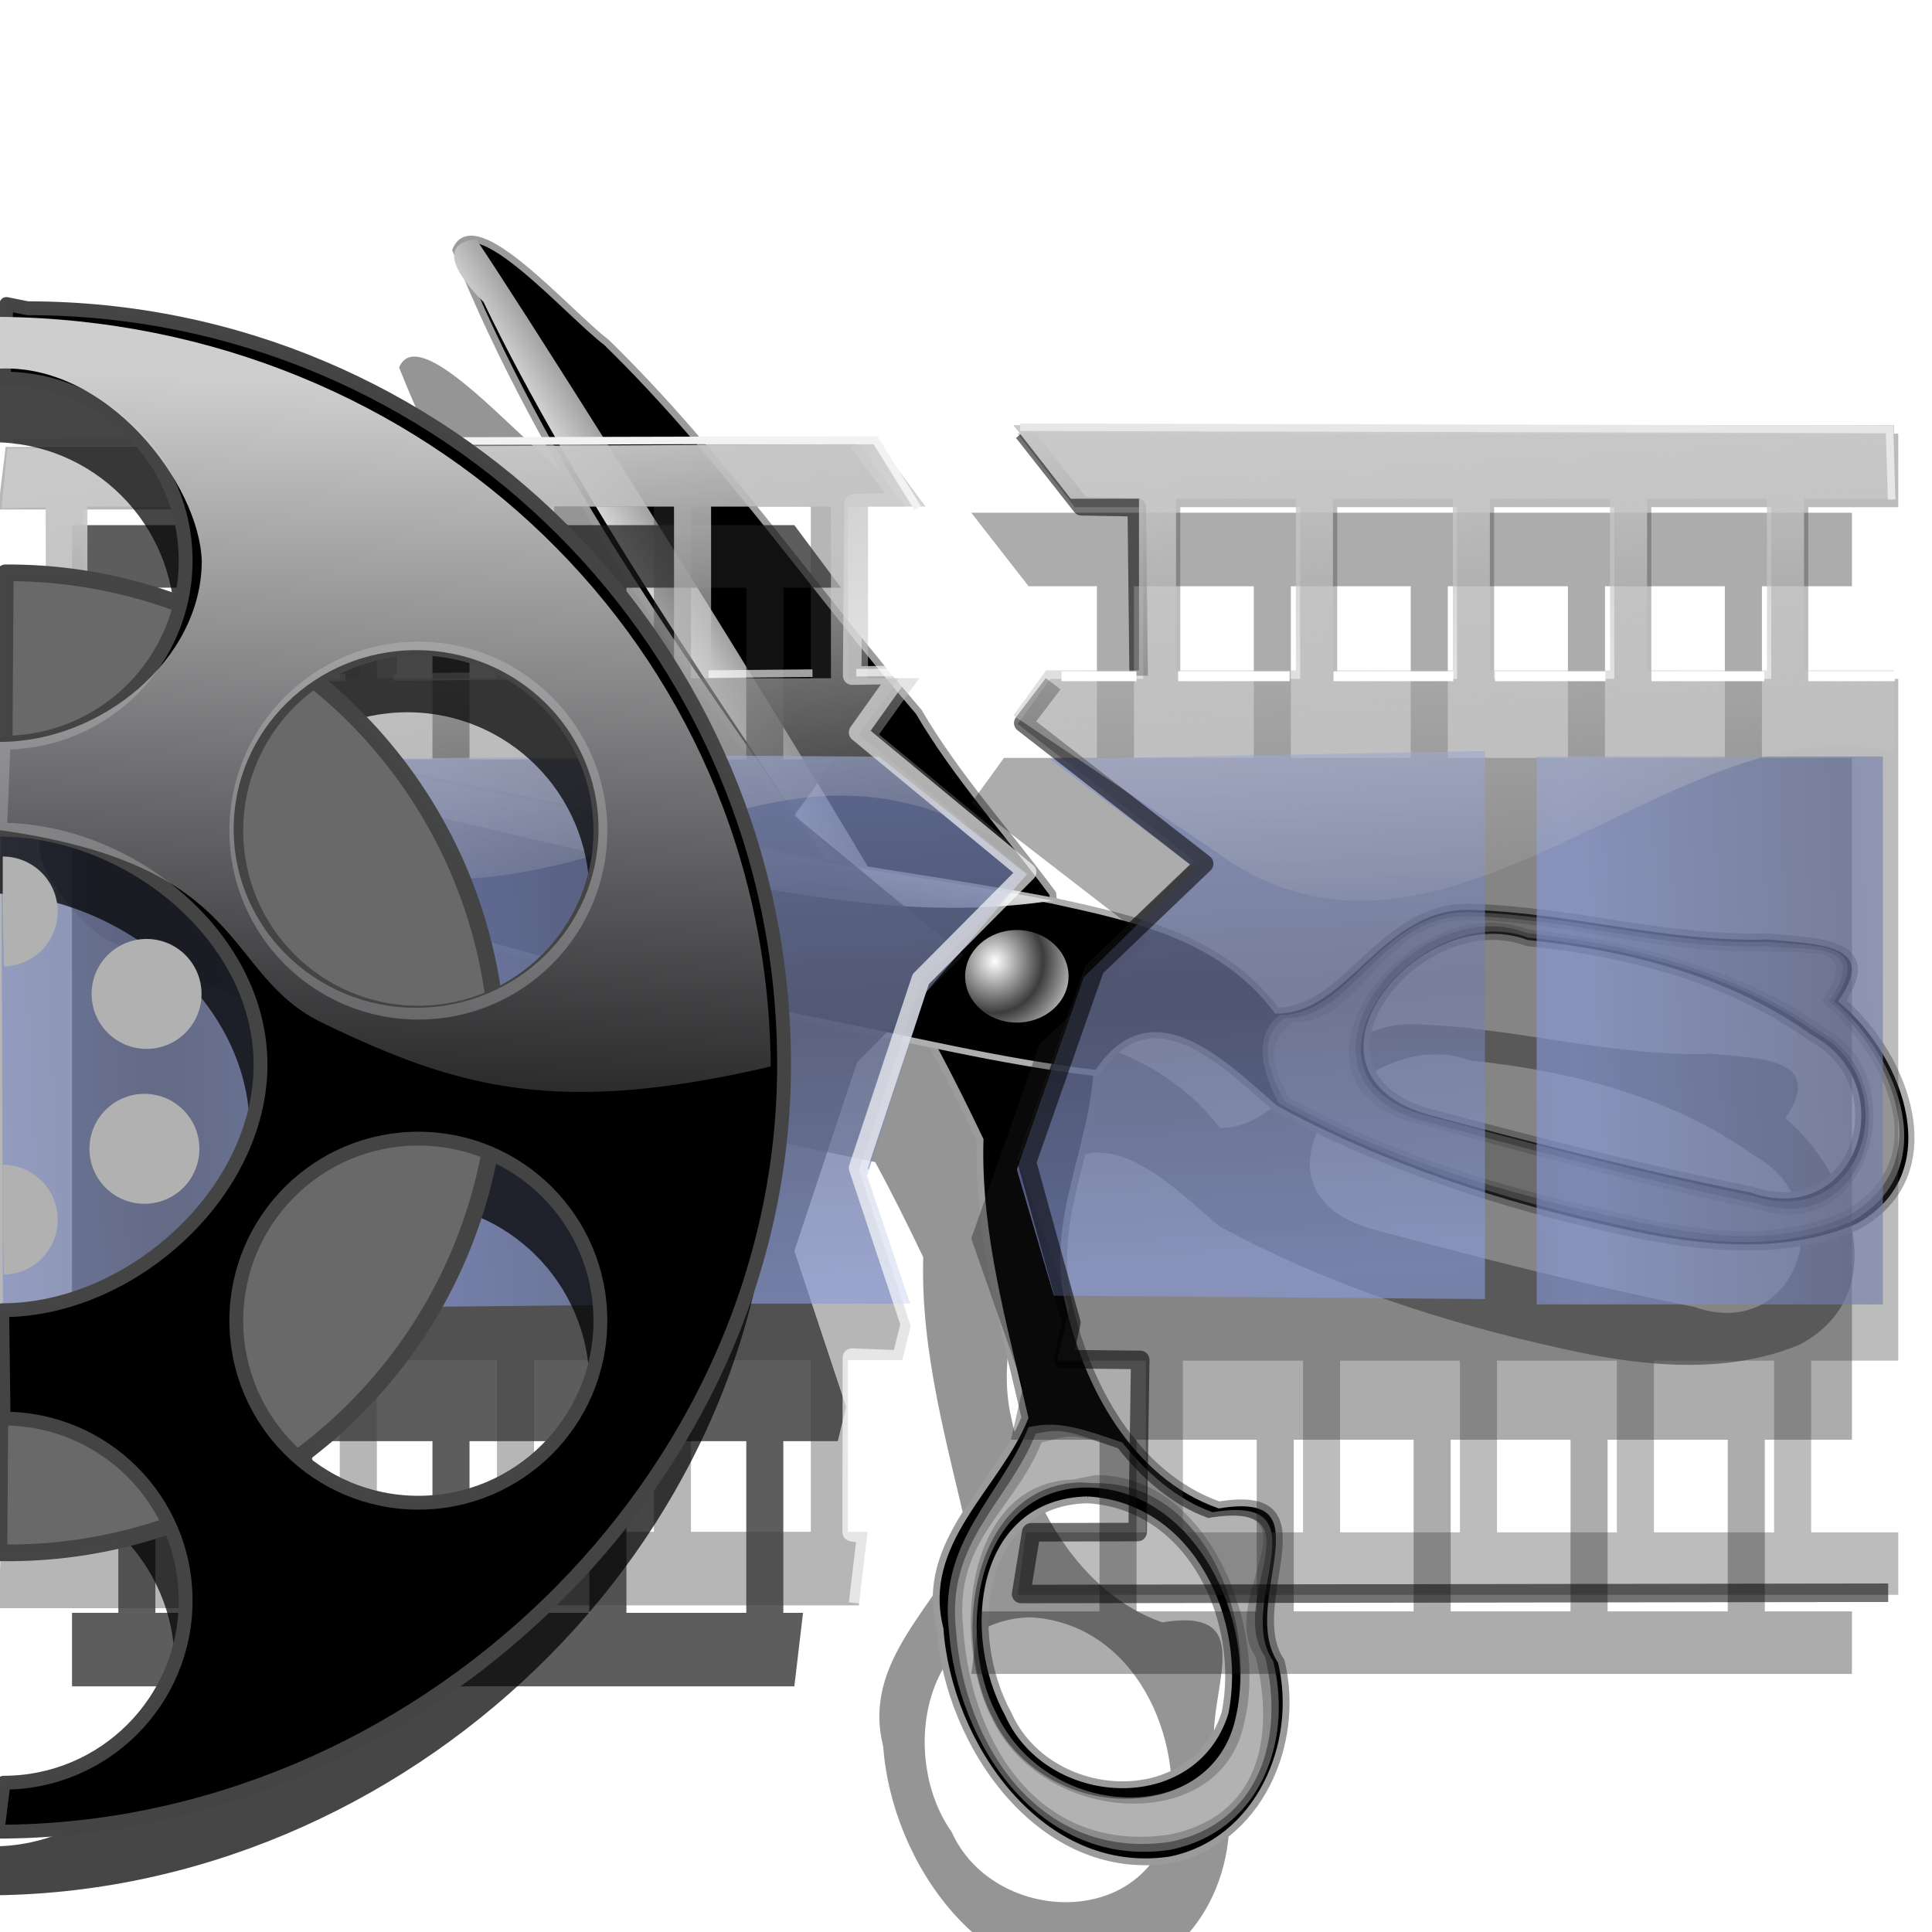 <?xml version="1.0" encoding="UTF-8" standalone="no"?>
<svg
   xmlns:dc="http://purl.org/dc/elements/1.1/"
   xmlns:cc="http://creativecommons.org/ns#"
   xmlns:rdf="http://www.w3.org/1999/02/22-rdf-syntax-ns#"
   xmlns:svg="http://www.w3.org/2000/svg"
   xmlns="http://www.w3.org/2000/svg"
   xmlns:xlink="http://www.w3.org/1999/xlink"
   xmlns:sodipodi="http://sodipodi.sourceforge.net/DTD/sodipodi-0.dtd"
   xmlns:inkscape="http://www.inkscape.org/namespaces/inkscape"
   sodipodi:docname="flowblade.svg"
   version="1.0"
   height="256"
   width="256"
   inkscape:version="1.0 (4035a4f, 2020-05-01)"
   sodipodi:version="0.32"
   id="svg2">
  <defs
     id="defs5">
    <linearGradient
       id="linearGradient1035"
       inkscape:collect="always">
      <stop
         id="stop1031"
         offset="0"
         style="stop-color:#ffffff;stop-opacity:1" />
      <stop
         id="stop1033"
         offset="1"
         style="stop-color:#3c3c3c;stop-opacity:1" />
    </linearGradient>
    <linearGradient
       id="linearGradient4310"
       inkscape:collect="always">
      <stop
         id="stop4312"
         offset="0"
         style="stop-color:#c9c9c9;stop-opacity:1" />
      <stop
         id="stop4314"
         offset="1"
         style="stop-color:#c1c1c1;stop-opacity:0" />
    </linearGradient>
    <linearGradient
       id="linearGradient4273"
       inkscape:collect="always">
      <stop
         id="stop4275"
         offset="0"
         style="stop-color:#cecece;stop-opacity:1" />
      <stop
         id="stop4277"
         offset="1"
         style="stop-color:#bbbcc2;stop-opacity:0.151" />
    </linearGradient>
    <linearGradient
       id="linearGradient2883"
       inkscape:collect="always">
      <stop
         id="stop2885"
         offset="0"
         style="stop-color:#eee51b;stop-opacity:1" />
      <stop
         id="stop2887"
         offset="1"
         style="stop-color:#8b7525;stop-opacity:1" />
    </linearGradient>
    <linearGradient
       gradientTransform="matrix(1.933,0,0,1.952,155.767,0.134)"
       gradientUnits="userSpaceOnUse"
       y2="63.843"
       x2="122.425"
       y1="63.843"
       x1="2.745"
       id="linearGradient2889"
       xlink:href="#linearGradient2883"
       inkscape:collect="always" />
    <linearGradient
       inkscape:collect="always"
       id="linearGradient3175">
      <stop
         style="stop-color:#899add;stop-opacity:1;"
         offset="0"
         id="stop3177" />
      <stop
         style="stop-color:#6f7aa6;stop-opacity:1"
         offset="1"
         id="stop3179" />
    </linearGradient>
    <inkscape:perspective
       sodipodi:type="inkscape:persp3d"
       inkscape:vp_x="0 : 526.18109 : 1"
       inkscape:vp_y="0 : 1000 : 0"
       inkscape:vp_z="744.09448 : 526.18109 : 1"
       inkscape:persp3d-origin="372.04724 : 350.78739 : 1"
       id="perspective10" />
    <inkscape:perspective
       id="perspective2390"
       inkscape:persp3d-origin="372.04724 : 350.78739 : 1"
       inkscape:vp_z="744.09448 : 526.18109 : 1"
       inkscape:vp_y="0 : 1000 : 0"
       inkscape:vp_x="0 : 526.18109 : 1"
       sodipodi:type="inkscape:persp3d" />
    <linearGradient
       gradientTransform="matrix(0.458,0,0,0.458,12.358,81.059)"
       y2="50.574"
       x2="215.891"
       y1="113.364"
       x1="155.814"
       spreadMethod="reflect"
       gradientUnits="userSpaceOnUse"
       id="linearGradient3403"
       xlink:href="#linearGradient3369"
       inkscape:collect="always" />
    <linearGradient
       y2="78.618"
       x2="-79.283"
       y1="145.672"
       x1="-81.182"
       gradientUnits="userSpaceOnUse"
       id="linearGradient3397"
       xlink:href="#linearGradient3387"
       inkscape:collect="always" />
    <linearGradient
       spreadMethod="reflect"
       gradientUnits="userSpaceOnUse"
       y2="50.574"
       x2="215.891"
       y1="113.364"
       x1="155.814"
       id="linearGradient3375"
       xlink:href="#linearGradient3369"
       inkscape:collect="always" />
    <linearGradient
       y2="-7.475"
       x2="16.093"
       y1="-7.475"
       x1="13.515"
       spreadMethod="reflect"
       gradientUnits="userSpaceOnUse"
       id="linearGradient2595"
       xlink:href="#linearGradient3578"
       inkscape:collect="always" />
    <linearGradient
       y2="-7.475"
       x2="16.093"
       y1="-2.21"
       x1="15.65"
       spreadMethod="reflect"
       gradientUnits="userSpaceOnUse"
       id="linearGradient3610"
       xlink:href="#linearGradient3578"
       inkscape:collect="always" />
    <linearGradient
       y2="-7.475"
       x2="16.093"
       y1="-6.409"
       x1="10.621"
       spreadMethod="reflect"
       gradientUnits="userSpaceOnUse"
       id="linearGradient3608"
       xlink:href="#linearGradient3578"
       inkscape:collect="always" />
    <linearGradient
       y2="-1.513"
       x2="9.718"
       y1="-5.887"
       x1="11.187"
       spreadMethod="reflect"
       gradientUnits="userSpaceOnUse"
       id="linearGradient3606"
       xlink:href="#linearGradient3578"
       inkscape:collect="always" />
    <linearGradient
       y2="-4.516"
       x2="12.916"
       y1="-3.754"
       x1="7.771"
       spreadMethod="reflect"
       gradientUnits="userSpaceOnUse"
       id="linearGradient3604"
       xlink:href="#linearGradient3578"
       inkscape:collect="always" />
    <linearGradient
       y2="-3.733"
       x2="14.94"
       y1="-2.275"
       x1="17.083"
       spreadMethod="reflect"
       gradientUnits="userSpaceOnUse"
       id="linearGradient3602"
       xlink:href="#linearGradient3578"
       inkscape:collect="always" />
    <linearGradient
       y2="-1.992"
       x2="17.377"
       y1="-6.256"
       x1="15.582"
       spreadMethod="reflect"
       gradientUnits="userSpaceOnUse"
       id="linearGradient3600"
       xlink:href="#linearGradient3578"
       inkscape:collect="always" />
    <linearGradient
       y2="-7.475"
       x2="16.093"
       y1="-10.978"
       x1="16.691"
       spreadMethod="reflect"
       gradientUnits="userSpaceOnUse"
       id="linearGradient3598"
       xlink:href="#linearGradient3578"
       inkscape:collect="always" />
    <linearGradient
       y2="-11.199"
       x2="11.132"
       y1="-11.391"
       x1="16.387"
       spreadMethod="reflect"
       gradientUnits="userSpaceOnUse"
       id="linearGradient3596"
       xlink:href="#linearGradient3578"
       inkscape:collect="always" />
    <linearGradient
       y2="-2.688"
       x2="8.696"
       y1="-11.587"
       x1="12.035"
       spreadMethod="reflect"
       gradientUnits="userSpaceOnUse"
       id="linearGradient3594"
       xlink:href="#linearGradient3578"
       inkscape:collect="always" />
    <linearGradient
       y2="-5.778"
       x2="11.372"
       y1="-10.151"
       x1="12.906"
       spreadMethod="reflect"
       gradientUnits="userSpaceOnUse"
       id="linearGradient3592"
       xlink:href="#linearGradient3578"
       inkscape:collect="always" />
    <linearGradient
       y2="-6.953"
       x2="17.747"
       y1="-5.908"
       x1="16.387"
       spreadMethod="reflect"
       gradientUnits="userSpaceOnUse"
       id="linearGradient3590"
       xlink:href="#linearGradient3578"
       inkscape:collect="always" />
    <linearGradient
       y2="-8.019"
       x2="17.075"
       y1="-7.475"
       x1="13.515"
       spreadMethod="reflect"
       gradientUnits="userSpaceOnUse"
       id="linearGradient3588"
       xlink:href="#linearGradient3578"
       inkscape:collect="always" />
    <linearGradient
       y2="-6.583"
       x2="18.617"
       y1="-5.212"
       x1="16.909"
       spreadMethod="reflect"
       gradientUnits="userSpaceOnUse"
       id="linearGradient3586"
       xlink:href="#linearGradient3578"
       inkscape:collect="always" />
    <inkscape:perspective
       sodipodi:type="inkscape:persp3d"
       inkscape:vp_x="0 : 128 : 1"
       inkscape:vp_y="0 : 1000 : 0"
       inkscape:vp_z="256 : 128 : 1"
       inkscape:persp3d-origin="128 : 85.333333 : 1"
       id="perspective2503" />
    <linearGradient
       id="linearGradient3578">
      <stop
         id="stop3580"
         offset="0"
         style="stop-color:#000000;stop-opacity:1;" />
      <stop
         id="stop3582"
         offset="1"
         style="stop-color:#fffcfc;stop-opacity:1;" />
    </linearGradient>
    <linearGradient
       id="linearGradient3369"
       inkscape:collect="always">
      <stop
         id="stop3371"
         offset="0"
         style="stop-color:#6465df;stop-opacity:1" />
      <stop
         id="stop3373"
         offset="1"
         style="stop-color:#ffffff;stop-opacity:1" />
    </linearGradient>
    <linearGradient
       id="linearGradient3387"
       inkscape:collect="always">
      <stop
         id="stop3389"
         offset="0"
         style="stop-color:#000000;stop-opacity:1;" />
      <stop
         id="stop3391"
         offset="1"
         style="stop-color:#ffffff;stop-opacity:1" />
    </linearGradient>
    <linearGradient
       y2="-7.475"
       x2="16.093"
       y1="-7.475"
       x1="13.515"
       spreadMethod="reflect"
       gradientUnits="userSpaceOnUse"
       id="linearGradient4370"
       xlink:href="#linearGradient3578"
       inkscape:collect="always" />
    <linearGradient
       y2="-7.475"
       x2="16.093"
       y1="-7.475"
       x1="13.515"
       spreadMethod="reflect"
       gradientUnits="userSpaceOnUse"
       id="linearGradient4372"
       xlink:href="#linearGradient3578"
       inkscape:collect="always" />
    <linearGradient
       y2="-7.475"
       x2="16.093"
       y1="-7.475"
       x1="13.515"
       spreadMethod="reflect"
       gradientUnits="userSpaceOnUse"
       id="linearGradient4374"
       xlink:href="#linearGradient3578"
       inkscape:collect="always" />
    <linearGradient
       y2="-7.475"
       x2="16.093"
       y1="-7.475"
       x1="13.515"
       spreadMethod="reflect"
       gradientUnits="userSpaceOnUse"
       id="linearGradient4376"
       xlink:href="#linearGradient3578"
       inkscape:collect="always" />
    <linearGradient
       y2="-7.475"
       x2="16.093"
       y1="-7.475"
       x1="13.515"
       spreadMethod="reflect"
       gradientUnits="userSpaceOnUse"
       id="linearGradient4378"
       xlink:href="#linearGradient3578"
       inkscape:collect="always" />
    <linearGradient
       y2="-7.475"
       x2="16.093"
       y1="-7.475"
       x1="13.515"
       spreadMethod="reflect"
       gradientUnits="userSpaceOnUse"
       id="linearGradient4380"
       xlink:href="#linearGradient3578"
       inkscape:collect="always" />
    <linearGradient
       y2="-7.475"
       x2="16.093"
       y1="-7.475"
       x1="13.515"
       spreadMethod="reflect"
       gradientUnits="userSpaceOnUse"
       id="linearGradient4382"
       xlink:href="#linearGradient3578"
       inkscape:collect="always" />
    <linearGradient
       y2="-7.475"
       x2="16.093"
       y1="-7.475"
       x1="13.515"
       spreadMethod="reflect"
       gradientUnits="userSpaceOnUse"
       id="linearGradient4384"
       xlink:href="#linearGradient3578"
       inkscape:collect="always" />
    <linearGradient
       y2="-7.475"
       x2="16.093"
       y1="-7.475"
       x1="13.515"
       spreadMethod="reflect"
       gradientUnits="userSpaceOnUse"
       id="linearGradient4386"
       xlink:href="#linearGradient3578"
       inkscape:collect="always" />
    <linearGradient
       y2="-7.475"
       x2="16.093"
       y1="-7.475"
       x1="13.515"
       spreadMethod="reflect"
       gradientUnits="userSpaceOnUse"
       id="linearGradient4388"
       xlink:href="#linearGradient3578"
       inkscape:collect="always" />
    <linearGradient
       y2="-7.475"
       x2="16.093"
       y1="-7.475"
       x1="13.515"
       spreadMethod="reflect"
       gradientUnits="userSpaceOnUse"
       id="linearGradient4390"
       xlink:href="#linearGradient3578"
       inkscape:collect="always" />
    <linearGradient
       y2="-7.475"
       x2="16.093"
       y1="-7.475"
       x1="13.515"
       spreadMethod="reflect"
       gradientUnits="userSpaceOnUse"
       id="linearGradient4392"
       xlink:href="#linearGradient3578"
       inkscape:collect="always" />
    <linearGradient
       y2="-7.475"
       x2="16.093"
       y1="-7.475"
       x1="13.515"
       spreadMethod="reflect"
       gradientUnits="userSpaceOnUse"
       id="linearGradient4394"
       xlink:href="#linearGradient3578"
       inkscape:collect="always" />
    <linearGradient
       y2="-7.475"
       x2="16.093"
       y1="-7.475"
       x1="13.515"
       spreadMethod="reflect"
       gradientUnits="userSpaceOnUse"
       id="linearGradient4396"
       xlink:href="#linearGradient3578"
       inkscape:collect="always" />
    <linearGradient
       y2="-7.475"
       x2="16.093"
       y1="-7.475"
       x1="13.515"
       spreadMethod="reflect"
       gradientUnits="userSpaceOnUse"
       id="linearGradient4398"
       xlink:href="#linearGradient3578"
       inkscape:collect="always" />
    <linearGradient
       y2="-7.475"
       x2="16.093"
       y1="-7.475"
       x1="13.515"
       spreadMethod="reflect"
       gradientUnits="userSpaceOnUse"
       id="linearGradient4400"
       xlink:href="#linearGradient3578"
       inkscape:collect="always" />
    <linearGradient
       y2="-7.475"
       x2="16.093"
       y1="-7.475"
       x1="13.515"
       spreadMethod="reflect"
       gradientUnits="userSpaceOnUse"
       id="linearGradient4402"
       xlink:href="#linearGradient3578"
       inkscape:collect="always" />
    <linearGradient
       y2="-7.475"
       x2="16.093"
       y1="-7.475"
       x1="13.515"
       spreadMethod="reflect"
       gradientUnits="userSpaceOnUse"
       id="linearGradient4404"
       xlink:href="#linearGradient3578"
       inkscape:collect="always" />
    <linearGradient
       y2="-7.475"
       x2="16.093"
       y1="-7.475"
       x1="13.515"
       spreadMethod="reflect"
       gradientUnits="userSpaceOnUse"
       id="linearGradient4406"
       xlink:href="#linearGradient3578"
       inkscape:collect="always" />
    <linearGradient
       y2="-7.475"
       x2="16.093"
       y1="-7.475"
       x1="13.515"
       spreadMethod="reflect"
       gradientUnits="userSpaceOnUse"
       id="linearGradient4408"
       xlink:href="#linearGradient3578"
       inkscape:collect="always" />
    <linearGradient
       y2="-7.475"
       x2="16.093"
       y1="-7.475"
       x1="13.515"
       spreadMethod="reflect"
       gradientUnits="userSpaceOnUse"
       id="linearGradient4410"
       xlink:href="#linearGradient3578"
       inkscape:collect="always" />
    <linearGradient
       y2="-7.475"
       x2="16.093"
       y1="-7.475"
       x1="13.515"
       spreadMethod="reflect"
       gradientUnits="userSpaceOnUse"
       id="linearGradient4412"
       xlink:href="#linearGradient3578"
       inkscape:collect="always" />
    <linearGradient
       y2="-7.475"
       x2="16.093"
       y1="-7.475"
       x1="13.515"
       spreadMethod="reflect"
       gradientUnits="userSpaceOnUse"
       id="linearGradient4414"
       xlink:href="#linearGradient3578"
       inkscape:collect="always" />
    <linearGradient
       spreadMethod="reflect"
       gradientUnits="userSpaceOnUse"
       y2="123.772"
       x2="313.638"
       y1="86.397"
       x1="311.681"
       id="linearGradient4503"
       xlink:href="#linearGradient3175"
       inkscape:collect="always" />
    <filter
       height="1.042"
       y="-0.021"
       width="1.055"
       x="-0.028"
       id="filter4547"
       style="color-interpolation-filters:sRGB"
       inkscape:collect="always">
      <feGaussianBlur
         id="feGaussianBlur4549"
         stdDeviation="1.36"
         inkscape:collect="always" />
    </filter>
    <filter
       height="1.042"
       y="-0.021"
       width="1.056"
       x="-0.028"
       id="filter4555"
       style="color-interpolation-filters:sRGB"
       inkscape:collect="always">
      <feGaussianBlur
         id="feGaussianBlur4557"
         stdDeviation="1.353"
         inkscape:collect="always" />
    </filter>
    <linearGradient
       y2="123.772"
       x2="313.638"
       y1="86.397"
       x1="311.681"
       spreadMethod="reflect"
       gradientUnits="userSpaceOnUse"
       id="linearGradient4578"
       xlink:href="#linearGradient3175"
       inkscape:collect="always" />
    <linearGradient
       y2="123.772"
       x2="313.638"
       y1="86.397"
       x1="311.681"
       spreadMethod="reflect"
       gradientUnits="userSpaceOnUse"
       id="linearGradient4580"
       xlink:href="#linearGradient3175"
       inkscape:collect="always" />
    <linearGradient
       y2="123.772"
       x2="313.638"
       y1="86.397"
       x1="311.681"
       spreadMethod="reflect"
       gradientUnits="userSpaceOnUse"
       id="linearGradient4582"
       xlink:href="#linearGradient3175"
       inkscape:collect="always" />
    <linearGradient
       y2="123.772"
       x2="313.638"
       y1="86.397"
       x1="311.681"
       spreadMethod="reflect"
       gradientUnits="userSpaceOnUse"
       id="linearGradient4584"
       xlink:href="#linearGradient3175"
       inkscape:collect="always" />
    <linearGradient
       gradientUnits="userSpaceOnUse"
       y2="147.338"
       x2="56.3"
       y1="45.332"
       x1="60.511"
       id="linearGradient4279"
       xlink:href="#linearGradient4273"
       inkscape:collect="always"
       gradientTransform="translate(0.02,6.136)" />
    <linearGradient
       gradientUnits="userSpaceOnUse"
       y2="128.765"
       x2="200.277"
       y1="52.444"
       x1="195.669"
       id="linearGradient4316"
       xlink:href="#linearGradient4310"
       inkscape:collect="always" />
    <linearGradient
       gradientUnits="userSpaceOnUse"
       y2="127.968"
       x2="87.056"
       y1="55.308"
       x1="78.494"
       id="linearGradient4324"
       xlink:href="#linearGradient4310"
       inkscape:collect="always" />
    <filter
       inkscape:collect="always"
       style="color-interpolation-filters:sRGB"
       id="filter983"
       x="-0.023"
       width="1.046"
       y="-0.012"
       height="1.023">
      <feGaussianBlur
         inkscape:collect="always"
         stdDeviation="0.99"
         id="feGaussianBlur985" />
    </filter>
    <linearGradient
       inkscape:collect="always"
       id="linearGradient894">
      <stop
         style="stop-color:#808080;stop-opacity:1"
         offset="0"
         id="stop890" />
      <stop
         style="stop-color:white;stop-opacity:1"
         offset="1"
         id="stop892" />
    </linearGradient>
    <inkscape:perspective
       sodipodi:type="inkscape:persp3d"
       inkscape:vp_x="0 : -170 : 1"
       inkscape:vp_y="0 : 1000 : 0"
       inkscape:vp_z="850 : -170 : 1"
       inkscape:persp3d-origin="425 : -311.66667 : 1"
       id="perspective38" />
    <linearGradient
       inkscape:collect="always"
       id="linearGradient2865">
      <stop
         style="stop-color:white;stop-opacity:0"
         offset="0"
         id="stop2867" />
      <stop
         style="stop-color:white;stop-opacity:0.804"
         offset="1"
         id="stop2869" />
    </linearGradient>
    <linearGradient
       inkscape:collect="always"
       id="linearGradient2852">
      <stop
         style="stop-color:#5f5f6f;stop-opacity:1;"
         offset="0"
         id="stop2854" />
      <stop
         style="stop-color:white;stop-opacity:1"
         offset="1"
         id="stop2856" />
    </linearGradient>
    <linearGradient
       id="linearGradient2840"
       inkscape:collect="always">
      <stop
         id="stop2842"
         offset="0"
         style="stop-color:#564d4a;stop-opacity:1;" />
      <stop
         id="stop2844"
         offset="1"
         style="stop-color:white;stop-opacity:1" />
    </linearGradient>
    <linearGradient
       inkscape:collect="always"
       id="linearGradient2820">
      <stop
         style="stop-color:#564d4a;stop-opacity:1;"
         offset="0"
         id="stop2822" />
      <stop
         style="stop-color:#9a9baf;stop-opacity:1"
         offset="1"
         id="stop2824" />
    </linearGradient>
    <linearGradient
       inkscape:collect="always"
       xlink:href="#linearGradient2820"
       id="linearGradient2826"
       x1="391.563"
       y1="322.588"
       x2="605.895"
       y2="394.894"
       gradientUnits="userSpaceOnUse" />
    <linearGradient
       inkscape:collect="always"
       xlink:href="#linearGradient2820"
       id="linearGradient2834"
       x1="497.13"
       y1="461.32"
       x2="438.483"
       y2="246.009"
       gradientUnits="userSpaceOnUse" />
    <linearGradient
       inkscape:collect="always"
       xlink:href="#linearGradient2840"
       id="linearGradient2838"
       gradientUnits="userSpaceOnUse"
       x1="481.062"
       y1="374.553"
       x2="469.013"
       y2="319.922" />
    <linearGradient
       inkscape:collect="always"
       xlink:href="#linearGradient2840"
       id="linearGradient2848"
       gradientUnits="userSpaceOnUse"
       x1="481.062"
       y1="374.553"
       x2="473.126"
       y2="326.823"
       gradientTransform="matrix(0.38,-0.925,-0.925,-0.38,614.917,957.848)" />
    <linearGradient
       inkscape:collect="always"
       xlink:href="#linearGradient2852"
       id="linearGradient2858"
       x1="162.287"
       y1="226.56"
       x2="223.346"
       y2="181.569"
       gradientUnits="userSpaceOnUse" />
    <radialGradient
       inkscape:collect="always"
       xlink:href="#linearGradient2865"
       id="radialGradient2871"
       cx="376.796"
       cy="701.37"
       fx="376.796"
       fy="701.37"
       r="63.512"
       gradientTransform="matrix(1,0,0,1.253,0,-177.441)"
       gradientUnits="userSpaceOnUse" />
    <radialGradient
       inkscape:collect="always"
       xlink:href="#linearGradient2865"
       id="radialGradient2412"
       gradientUnits="userSpaceOnUse"
       gradientTransform="matrix(0.941,0,0,1.179,34.442,-139.203)"
       cx="376.796"
       cy="701.37"
       fx="376.796"
       fy="701.37"
       r="63.512" />
    <linearGradient
       inkscape:collect="always"
       xlink:href="#linearGradient2840"
       id="linearGradient2417"
       gradientUnits="userSpaceOnUse"
       x1="481.062"
       y1="374.553"
       x2="469.013"
       y2="319.922"
       gradientTransform="matrix(0.941,0,0,0.941,34.442,27.79)" />
    <linearGradient
       inkscape:collect="always"
       xlink:href="#linearGradient2820"
       id="linearGradient2420"
       gradientUnits="userSpaceOnUse"
       x1="497.13"
       y1="461.32"
       x2="438.483"
       y2="246.009"
       gradientTransform="matrix(0.941,0,0,0.941,34.442,27.79)" />
    <linearGradient
       inkscape:collect="always"
       xlink:href="#linearGradient2840"
       id="linearGradient2423"
       gradientUnits="userSpaceOnUse"
       gradientTransform="matrix(0.358,-0.871,-0.871,-0.358,613.152,929.239)"
       x1="481.062"
       y1="374.553"
       x2="473.126"
       y2="326.823" />
    <linearGradient
       inkscape:collect="always"
       xlink:href="#linearGradient2820"
       id="linearGradient2426"
       gradientUnits="userSpaceOnUse"
       x1="391.563"
       y1="322.588"
       x2="605.895"
       y2="394.894"
       gradientTransform="matrix(0.941,0,0,0.941,34.442,27.79)" />
    <linearGradient
       inkscape:collect="always"
       xlink:href="#linearGradient2820"
       id="linearGradient3232"
       gradientUnits="userSpaceOnUse"
       gradientTransform="matrix(0.941,0,0,0.941,-526.333,-211.624)"
       x1="497.13"
       y1="461.32"
       x2="438.483"
       y2="246.009" />
    <linearGradient
       inkscape:collect="always"
       xlink:href="#linearGradient2820"
       id="linearGradient3248"
       gradientUnits="userSpaceOnUse"
       gradientTransform="matrix(0.941,0,0,0.941,-876.616,35.824)"
       x1="391.563"
       y1="322.588"
       x2="605.895"
       y2="394.894" />
    <linearGradient
       inkscape:collect="always"
       xlink:href="#linearGradient2840"
       id="linearGradient3250"
       gradientUnits="userSpaceOnUse"
       gradientTransform="matrix(0.358,-0.871,-0.871,-0.358,-297.907,937.273)"
       x1="481.062"
       y1="374.553"
       x2="473.126"
       y2="326.823" />
    <linearGradient
       inkscape:collect="always"
       xlink:href="#linearGradient2820"
       id="linearGradient3252"
       gradientUnits="userSpaceOnUse"
       gradientTransform="matrix(0.941,0,0,0.941,-876.616,35.824)"
       x1="497.13"
       y1="461.32"
       x2="438.483"
       y2="246.009" />
    <linearGradient
       inkscape:collect="always"
       xlink:href="#linearGradient2840"
       id="linearGradient3254"
       gradientUnits="userSpaceOnUse"
       gradientTransform="matrix(0.941,0,0,0.941,-876.616,35.824)"
       x1="481.062"
       y1="374.553"
       x2="469.013"
       y2="319.922" />
    <radialGradient
       inkscape:collect="always"
       xlink:href="#linearGradient2865"
       id="radialGradient3258"
       gradientUnits="userSpaceOnUse"
       gradientTransform="matrix(0.941,0,0,1.179,-876.616,-131.169)"
       cx="376.796"
       cy="701.37"
       fx="376.796"
       fy="701.37"
       r="63.512" />
    <filter
       inkscape:collect="always"
       id="filter3265">
      <feGaussianBlur
         inkscape:collect="always"
         stdDeviation="7.287"
         id="feGaussianBlur3267" />
    </filter>
    <linearGradient
       inkscape:collect="always"
       xlink:href="#linearGradient894"
       id="linearGradient3281"
       gradientUnits="userSpaceOnUse"
       gradientTransform="matrix(0.103,-0.25,-0.25,-0.103,183.982,264.613)"
       x1="481.062"
       y1="374.553"
       x2="473.126"
       y2="326.823" />
    <linearGradient
       inkscape:collect="always"
       xlink:href="#linearGradient894"
       id="linearGradient3285"
       gradientUnits="userSpaceOnUse"
       gradientTransform="matrix(0.27,0,0,0.27,17.887,5.889)"
       x1="481.062"
       y1="374.553"
       x2="474.144"
       y2="336.343" />
    <radialGradient
       spreadMethod="reflect"
       gradientUnits="userSpaceOnUse"
       gradientTransform="matrix(-0.087,-0.996,0.934,-0.081,41.051,252.009)"
       r="6.293"
       fy="110.556"
       fx="132.75"
       cy="110.556"
       cx="132.75"
       id="radialGradient1029"
       xlink:href="#linearGradient1035"
       inkscape:collect="always" />
  </defs>
  <sodipodi:namedview
     inkscape:document-rotation="0"
     inkscape:window-maximized="1"
     showgrid="false"
     height="256px"
     width="256px"
     inkscape:current-layer="svg2"
     inkscape:window-y="0"
     inkscape:window-x="0"
     inkscape:cy="128"
     inkscape:cx="128"
     inkscape:zoom="3.4375"
     id="base"
     pagecolor="#ff0000"
     bordercolor="#666666"
     borderopacity="1.0"
     objecttolerance="10.0"
     gridtolerance="10.0"
     guidetolerance="10.0"
     inkscape:pageopacity="0"
     inkscape:pageshadow="2"
     inkscape:window-width="1920"
     inkscape:window-height="1056" />
  <g
     id="g1180"
     transform="matrix(-1.089,0,0,1.089,276.392,6.694)">
    <path
       style="fill:#000000;fill-opacity:0.415;stroke:none;stroke-width:0.941;filter:url(#filter3265)"
       d="m 667.806,130.6 c -14.218,0.197 -43.623,33.437 -57.219,43.781 -49.079,47.773 -88.006,105.08 -132.406,156.625 -16.018,27.423 -37.933,51.442 -56.812,77.062 -0.096,1.05 -0.209,2.026 -0.312,3.031 -35.189,7.704 -71.041,15.383 -94.625,46.531 -29.444,0.389 -44.228,-45.054 -82.312,-43.969 -42.683,1.217 -83.787,13.962 -126.375,12.531 -18.116,2.049 -48.901,1.169 -31.062,27.312 -27.584,23.353 -46.318,74.24 -6.375,95.844 31.181,13.175 67.671,9.372 100.125,2.031 50.825,-11.057 100.827,-27.409 146.531,-52.25 22.012,-19.06 52.388,-50.315 75.594,-14.938 0.053,-0.006 0.103,-0.025 0.156,-0.031 2.208,33.047 20.047,63.646 11.969,97.188 -7.676,35.178 -28.24,73.306 -63.844,85.906 -48.815,-8.051 -9.455,41.788 -26.344,66.312 -8.507,34.93 9.589,76.581 47,84.188 54.889,8.254 94.25,-48.796 97.656,-97.969 9.369,-36.77 -24.096,-60.081 -35.969,-89.531 8.815,-38.719 20.157,-77.394 19,-117.812 7.56,-15.892 14.128,-28.787 20.375,-40.344 17.89,-3.716 37.378,-7.922 61.344,-12.625 93.477,-18.345 179.6,-40.487 265.094,-81.969 23.232,-15.908 48.394,-60.553 1.156,-41.031 -93.223,19.115 -186.593,37.499 -279.594,57.719 -0.656,0.131 -1.358,0.276 -2.031,0.406 0.701,-1.168 1.313,-2.172 2.031,-3.375 57.256,-81.35 116.601,-163.085 153.844,-255.969 -1.365,-3.306 -3.643,-4.697 -6.594,-4.656 z m -432.312,295.812 c 41.426,0.538 80.798,59.054 25.719,74.281 -45.016,11.97 -90.308,23.711 -135.938,32.812 -44.042,15.496 -63.046,-44.171 -25.031,-64.344 34.661,-24.918 78.159,-35.887 120.094,-40.125 4.979,-1.87 10.069,-2.691 15.156,-2.625 z m 171.156,238.688 c 45.734,1.031 55.876,59.359 33.469,91.031 -16.962,37.764 -78.309,41.751 -91.812,-0.688 -7.738,-38.911 14.232,-87.815 58.344,-90.344 z"
       id="path3234"
       transform="matrix(0.287,0,0,0.287,11.691,-0.242)" />
    <path
       sodipodi:nodetypes="cccccccccccccccccc"
       id="path1929"
       d="m 142.018,80.461 c -4.597,7.871 -10.889,14.766 -16.308,22.119 -0.828,9.041 -2.562,12.2 -5.402,20.997 0.368,9.81 5.866,18.828 3.479,28.74 -2.203,10.096 -8.098,21.034 -18.317,24.65 -14.01,-2.311 -2.717,11.994 -7.564,19.033 -2.442,10.025 2.755,21.979 13.493,24.162 15.754,2.369 27.047,-14.005 28.024,-28.118 2.689,-10.553 -6.92,-17.241 -10.327,-25.693 2.53,-11.113 5.791,-22.21 5.459,-33.811 7.382,-15.517 11.527,-21.247 19.619,-34.792 16.433,-23.348 33.474,-46.811 44.163,-73.47 -2.279,-5.521 -13.609,7.647 -18.321,11.232 -14.086,13.711 -25.254,30.157 -37.997,44.95 z m -20.528,95.889 c 13.126,0.296 15.061,16.159 9.602,26.132 -4.868,10.838 -22.473,11.979 -26.348,-0.202 -2.221,-11.168 4.086,-25.205 16.747,-25.93 z"
       style="fill:#000000;fill-opacity:1;stroke:#9b9b9b;stroke-width:0.832;stroke-miterlimit:4;stroke-dasharray:none;stroke-opacity:1" />
    <path
       sodipodi:nodetypes="cccc"
       id="path2846"
       d="m 195.861,22.963 c 3.202,0.295 4.268,2.446 -0.899,7.652 -10.89,22.662 -29.222,49.514 -44.955,72.706 -42.461,59.265 35.556,-65.154 45.854,-80.357 z"
       style="fill:url(#linearGradient3281);fill-opacity:1;stroke:none;stroke-width:0;stroke-miterlimit:4;stroke-dasharray:none" />
    <path
       sodipodi:nodetypes="ccsccccccsccccccccc"
       id="path1931"
       d="m 125.711,103.435 c -10.128,2.218 -20.459,4.4 -27.247,13.366 -8.451,0.112 -12.695,-12.924 -23.625,-12.613 -12.25,0.349 -24.048,4.008 -36.271,3.598 -5.199,0.588 -14.033,0.33 -8.914,7.833 -7.917,6.702 -13.294,21.314 -1.83,27.514 8.949,3.781 19.425,2.684 28.74,0.577 14.587,-3.173 28.935,-7.861 42.052,-14.991 6.318,-5.47 15.033,-14.442 21.693,-4.288 12.3,-1.484 21.521,-3.92 37.697,-7.095 26.829,-5.265 51.548,-11.625 76.085,-23.531 6.668,-4.566 13.888,-17.38 0.33,-11.778 -26.756,5.486 -53.556,10.77 -80.248,16.574 -6.709,1.341 -16.577,2.574 -28.463,4.832 z m -57.702,5.162 c 13.064,-4.908 29.487,15.663 11.738,20.57 -12.92,3.436 -25.923,6.799 -39.019,9.412 -12.641,4.447 -18.09,-12.678 -7.179,-18.468 9.948,-7.152 22.425,-10.298 34.46,-11.514 z"
       style="fill:#000000;fill-opacity:1;stroke:#aeaeae;stroke-width:0.746;stroke-miterlimit:4;stroke-dasharray:none;stroke-opacity:1" />
    <path
       style="fill:url(#linearGradient3285);fill-opacity:1;stroke:none;stroke-width:0;stroke-miterlimit:4;stroke-dasharray:none"
       d="m 125.711,103.435 c 26.792,4.027 53.477,-6.404 116.13,-19.331 0.944,-3.074 -0.641,-4.877 -7.419,-2.076 -26.756,5.486 -53.556,10.77 -80.248,16.574 -6.709,1.341 -16.577,2.574 -28.463,4.832 z"
       id="path2836"
       sodipodi:nodetypes="ccccc" />
    <ellipse
       ry="5.631"
       rx="6.293"
       cy="112.645"
       cx="130.079"
       style="fill:url(#radialGradient1029);fill-opacity:1;stroke:none;stroke-width:0;stroke-linecap:round;stroke-linejoin:round;stroke-miterlimit:4;stroke-dasharray:none;stroke-opacity:1"
       id="path2850" />
    <path
       style="fill:#ffffff;fill-opacity:0.33;stroke:none;stroke-width:0.27"
       d="m 117.242,169.375 c -2.84,3.594 -6.6,6.927 -10.977,8.476 -14.01,-2.311 -2.54,11.111 -7.387,18.15 -2.442,10.025 1.784,20.743 12.521,22.926 15.754,2.369 25.987,-12.769 26.965,-26.882 1.188,-10.818 -6.302,-16.093 -9.709,-24.545 -3.203,-0.656 -5.165,-0.321 -11.412,1.876 z m 4.601,5.474 c 13.126,0.296 15.768,17.748 10.75,27.457 -6.193,13.167 -26.358,14.023 -29.174,0.417 -2.649,-11.682 5.033,-28.025 18.425,-27.873 z"
       id="path896"
       sodipodi:nodetypes="cccccccccccc" />
    <path
       sodipodi:nodetypes="cccccccccccc"
       id="path898"
       d="m 117.772,170.081 c -2.84,3.594 -6.6,6.927 -10.977,8.476 -14.01,-2.311 -2.079,9.874 -6.927,16.913 -2.442,10.025 0.793,20.301 11.531,22.484 15.754,2.369 25.104,-11.621 26.082,-25.734 1.188,-10.818 -6.302,-15.474 -9.709,-23.927 -3.203,-0.656 -3.752,-0.41 -9.999,1.787 z m 4.523,4.139 c 13.126,0.296 15.846,18.729 10.828,28.438 -6.193,13.167 -26.888,13.669 -29.704,0.063 -2.649,-11.682 3.708,-28.555 17.1,-28.403 z"
       style="fill:#ffffff;fill-opacity:0.33;stroke:none;stroke-width:0.27" />
    <path
       style="fill:#ffffff;fill-opacity:0.33;stroke:none;stroke-width:0.27"
       d="m 117.772,170.081 c -2.84,3.594 -6.6,6.927 -10.977,8.476 -14.01,-2.311 -0.931,9.874 -5.779,16.913 -2.442,10.025 -0.266,19.418 10.471,21.601 15.754,2.369 24.133,-10.914 25.11,-25.027 1.188,-10.818 -6.125,-14.238 -9.533,-22.691 -3.203,-0.656 -3.046,-1.469 -9.293,0.728 z m 5.396,3.796 c 13.126,0.296 14.973,19.338 9.955,29.046 -6.193,13.167 -27.86,14.288 -30.676,0.682 -3.049,-11.815 4.464,-30.511 18.16,-30.258 z"
       id="path900"
       sodipodi:nodetypes="cccccccccccc" />
    <path
       style="fill:#ffffff;fill-opacity:0.384;stroke:none;stroke-width:0.27"
       d="m 98.048,117.343 c -8.451,0.112 -12.28,-12.798 -23.21,-12.486 -12.25,0.349 -23.981,4.008 -36.204,3.598 -5.199,0.588 -13.099,-0.271 -7.979,7.232 -7.917,6.702 -13.494,20.646 -2.03,26.847 8.949,3.781 18.557,2.55 27.872,0.443 14.587,-3.173 28.534,-7.728 41.652,-14.857 2.396,-4.222 2.997,-8.596 -0.1,-10.777 z m -30.173,-9.413 c 13.064,-4.908 30.288,16.264 13.206,21.438 -12.92,3.436 -27.258,7.333 -40.354,9.946 -14.109,4.581 -18.824,-14.013 -7.914,-19.803 9.948,-7.152 23.025,-10.365 35.061,-11.581 z"
       id="path902"
       sodipodi:nodetypes="csccccccccccc" />
    <path
       sodipodi:nodetypes="csccccccccccc"
       id="path904"
       d="m 97.448,117.743 c -8.451,0.112 -11.679,-12.731 -22.61,-12.42 -12.25,0.349 -23.514,4.075 -35.737,3.664 -5.199,0.588 -12.965,-0.805 -7.846,6.698 -7.917,6.702 -13.494,20.046 -2.03,26.246 8.949,3.781 17.957,2.283 27.271,0.176 14.587,-3.173 27.867,-7.127 40.984,-14.257 2.396,-4.222 3.063,-7.928 -0.033,-10.109 z M 67.942,107.395 c 14.097,-5.425 31.091,17.164 13.273,22.706 -12.92,3.436 -27.992,7.534 -41.088,10.146 -14.109,4.581 -18.557,-15.215 -7.647,-21.004 9.948,-7.152 23.426,-10.632 35.462,-11.848 z"
       style="fill:#ffffff;fill-opacity:0.384;stroke:none;stroke-width:0.27" />
    <path
       style="fill:#ffffff;fill-opacity:0.384;stroke:none;stroke-width:0.27"
       d="m 96.513,118.277 c -8.451,0.112 -10.878,-12.798 -21.809,-12.486 -12.25,0.349 -22.98,4.208 -35.203,3.798 -5.199,0.588 -12.498,-1.406 -7.378,6.098 -7.917,6.702 -13.961,19.445 -2.497,25.645 8.949,3.781 17.556,2.283 26.871,0.176 14.587,-3.173 27.333,-6.941 40.45,-14.071 2.396,-4.222 2.663,-6.979 -0.434,-9.16 z M 67.942,106.928 c 14.097,-5.425 32.159,17.832 14.341,23.374 -12.92,3.436 -29.127,8.068 -42.222,10.68 -14.109,4.581 -19.225,-16.283 -8.314,-22.072 9.948,-7.152 24.16,-10.765 36.196,-11.981 z"
       id="path906"
       sodipodi:nodetypes="csccccccccccc" />
  </g>
  <path
     transform="matrix(0,1,-1,0,260.764,10.057)"
     inkscape:connector-curvature="0"
     style="opacity:1;fill:#191919;fill-opacity:0.363;stroke:none;stroke-opacity:1;filter:url(#filter4555)"
     d="m 57.879,15.372 0,116.696 9.744,-7.596 0,-9.053 22.748,0 0,12.314 5.984,4.335 18.145,-23.477 13.81,14.424 25.741,9.053 19.603,-6.867 7.059,1.611 0,-11.739 22.748,0 0,15.882 8.286,1.112 0,-116.696 -8.286,0 0,11.547 -22.748,0 0,-11.547 -90.341,0 0,11.93 -22.748,0 0,-11.93 -9.744,0 z m 122.834,16.457 22.748,0 0,15.92 -22.748,0 0,-15.92 z m -113.09,0.384 22.748,0 0,15.882 -22.748,0 0,-15.882 z m 113.09,20.447 22.748,0 0,15.882 -22.748,0 0,-15.882 z m -113.09,0.345 22.748,0 0,15.92 -22.748,0 0,-15.92 z m 113.09,20.447 22.748,0 0,15.882 -22.748,0 0,-15.882 z m -113.09,0.384 22.748,0 0,15.882 -22.748,0 0,-15.882 z m 113.09,20.408 22.748,0 0,15.92 -22.748,0 0,-15.92 z m -113.09,0.384 22.748,0 0,15.882 -22.748,0 0,-15.882 z"
     id="path3336" />
  <path
     inkscape:connector-curvature="0"
     style="opacity:1;fill:#191919;fill-opacity:0.7;stroke:none;stroke-opacity:1;filter:url(#filter4547)"
     d="m 127.658,126.553 -22.403,-18.49 5.332,-7.442 h -6.79 V 77.872 h 7.634 l -6.176,-8.286 H 9.542 v 8.286 H 15.68 V 100.62 H 9.542 v 90.341 h 6.138 v 22.748 H 9.542 v 9.744 H 105.254 l 1.151,-9.744 h -2.609 v -22.748 h 7.212 l 1.112,-4.527 -6.867,-20.677 8.324,-25.012 z M 98.886,77.872 V 100.62 H 83.005 V 77.872 Z m 0,113.09 v 22.748 H 83.005 V 190.962 Z M 78.095,77.872 V 100.62 H 62.213 V 77.872 Z m 0,113.09 v 22.748 H 62.213 V 190.962 Z M 57.303,77.872 V 100.62 H 41.383 V 77.872 Z m 0,113.09 v 22.748 H 41.383 V 190.962 Z M 36.472,77.872 V 100.62 H 20.591 V 77.872 Z m 0,113.09 v 22.748 h -15.882 v -22.748 z"
     id="path3340" />
  <path
     sodipodi:nodetypes="cccccccccccccccccccccccccccccccccccccccccccccccccccccccccccccccccccccccccccccccccccccccc"
     d="M -0.16,213.094 H 37.957 v -0.377 h 75.848 l 1.15,-9.744 h -2.607 v -22.748 h 7.211 l 1.113,-4.527 -6.867,-20.676 8.324,-25.012 14.078,-14.193 -22.402,-18.49 5.332,-7.443 h -6.789 V 67.135 h 7.633 l -6.176,-8.285 H 18.092 v 0.377 H 0.755 l -1.019,8.285 H 6.117 V 90.26 H -0.794 L 0.069,180.602 H 6.117 v 22.748 H 0.163 Z M 37.957,67.135 h 7.064 V 89.883 H 31.818 V 67.512 h 6.139 z m 11.977,0 H 65.854 V 89.883 H 49.934 Z m 20.83,0 H 86.645 V 89.883 H 70.764 Z m 20.791,0 H 107.438 V 89.883 H 91.555 Z m -80.527,0.377 h 13.203 v 22.371 h -6.139 v 0.377 H 11.027 Z M 37.957,180.225 h 7.064 v 22.748 H 31.818 v -22.371 h 6.139 z m 11.977,0 h 15.92 v 22.748 H 49.934 Z m 20.83,0 h 15.881 v 22.748 H 70.764 Z m 20.791,0 H 107.438 v 22.748 H 91.555 Z m -80.527,0.377 h 13.203 v 22.371 h -6.139 v 0.377 h -7.064 z"
     style="opacity:1;fill:#3d3d3d;fill-opacity:0.376;stroke:none;stroke-opacity:1"
     id="path3243" />
  <path
     inkscape:connector-curvature="0"
     id="path3191"
     d="m 251.532,57.461 -116.696,0 7.596,9.744 9.053,0 0,22.748 -12.314,0 -4.335,5.984 23.477,18.145 -14.424,13.81 -9.053,25.741 6.867,19.603 -1.611,7.059 11.739,0 0,22.748 -15.882,0 -1.112,8.286 116.696,0 0,-8.286 -11.547,0 0,-22.748 11.547,0 0,-90.341 -11.93,0 0,-22.748 11.93,0 0,-9.744 z m -16.457,122.834 0,22.748 -15.92,0 0,-22.748 15.92,0 z m -0.384,-113.09 0,22.748 -15.882,0 0,-22.748 15.882,0 z m -20.447,113.09 0,22.748 -15.882,0 0,-22.748 15.882,0 z m -0.345,-113.09 0,22.748 -15.92,0 0,-22.748 15.92,0 z m -20.447,113.09 0,22.748 -15.882,0 0,-22.748 15.882,0 z m -0.384,-113.09 0,22.748 -15.882,0 0,-22.748 15.882,0 z m -20.408,113.09 0,22.748 -15.92,0 0,-22.748 15.92,0 z m -0.384,-113.09 0,22.748 -15.882,0 0,-22.748 15.882,0 z"
     style="opacity:1;fill:#3d3d3d;fill-opacity:0.341;stroke:none;stroke-opacity:1" />
  <g
     transform="translate(-145.361,7.629)"
     style="fill:url(#linearGradient4503);fill-opacity:1;opacity:0.62"
     id="g4491">
    <rect
       style="opacity:1;fill:url(#linearGradient4578);fill-opacity:1;stroke:none;stroke-width:2;stroke-linejoin:round;stroke-miterlimit:4;stroke-dasharray:none;stroke-opacity:0.9"
       id="rect3319"
       width="72.604"
       height="45.874"
       x="92.608"
       y="-394.85"
       transform="rotate(90)" />
    <path
       style="opacity:1;fill:url(#linearGradient4580);fill-opacity:1;stroke:none;stroke-width:2;stroke-linejoin:round;stroke-miterlimit:4;stroke-dasharray:none;stroke-opacity:0.9"
       d="m 342.129,91.886 -57.637,1.068 19.211,14.455 -14.738,14.438 -8.865,25.489 4.913,16.722 57.115,0.446 z"
       id="rect3321"
       sodipodi:nodetypes="cccccccc"
       inkscape:connector-curvature="0" />
    <path
       style="opacity:1;fill:url(#linearGradient4582);fill-opacity:1;stroke:none;stroke-width:2;stroke-linejoin:round;stroke-miterlimit:4;stroke-dasharray:none;stroke-opacity:0.9"
       d="m 239.381,92.487 v 72.618 h 26.585 l -5.721,-16.962 7.808,-24.295 13.362,-15.627 -19.563,-15.59 z"
       id="rect3331"
       sodipodi:nodetypes="cccccccc"
       inkscape:connector-curvature="0" />
    <path
       sodipodi:nodetypes="ccccc"
       d="m 92.608,-233.748 h 72.604 l 0.873,87.991 -72.895,0.259 z"
       transform="rotate(90)"
       style="opacity:1;fill:url(#linearGradient4584);fill-opacity:1;stroke:none;stroke-width:2;stroke-linejoin:round;stroke-miterlimit:4;stroke-dasharray:none;stroke-opacity:0.9"
       id="rect3334" />
  </g>
  <path
     inkscape:connector-curvature="0"
     sodipodi:nodetypes="ccccccccccccccc"
     id="path3171"
     d="m 113.701,212.456 1.084,-9.076 -1.934,-0.375 0.032,-23.119 6.507,0.263 1.174,-4.718 -6.863,-20.68 8.308,-25.014 14.087,-14.178 -22.395,-18.512 5.43,-7.623 -6.218,0.096 0.197,-22.822 6.512,-0.228 -5.921,-7.893"
     style="opacity:1;fill:none;fill-opacity:1;stroke:#ffffff;stroke-width:2.455;stroke-linejoin:round;stroke-miterlimit:4;stroke-dasharray:none;stroke-opacity:0.661" />
  <path
     inkscape:connector-curvature="0"
     style="opacity:1;fill:none;fill-opacity:1;stroke:#000000;stroke-width:2.455;stroke-linejoin:round;stroke-miterlimit:4;stroke-dasharray:none;stroke-opacity:0.547"
     d="m 150.879,89.543 -0.247,-22.325 -7.331,-0.137 -7.715,-9.817 m 3.963,33.34 -3.963,5.2 23.97,18.642 -14.449,13.816 -9.03,25.737 5.881,21.28 -1.084,4.809 10.213,0.107 -0.343,22.809 -14.105,0.034 -1.334,8.174 114.891,-0.169"
     id="path3173"
     sodipodi:nodetypes="ccccccccccccccc" />
  <path
     d="M 116.473 58.838 L 0.975 59.42 L 0.199 67.344 L 6.055 67.232 L 6.055 90.326 L 0.105 90.455 L 20.76 104.738 C 78.113 139.298 96.641 83.791 138.875 115.805 L 116.473 97.314 L 121.805 89.873 L 115.014 89.873 L 115.014 67.125 L 122.648 67.125 L 116.473 58.838 z M 11.742 67.125 L 26.898 67.125 L 26.898 89.873 L 11.582 90.205 L 11.582 67.129 L 11.742 67.125 z M 31.809 67.125 L 47.689 67.125 L 47.689 89.873 L 31.809 89.873 L 31.809 67.125 z M 52.6 67.125 L 68.52 67.125 L 68.52 89.873 L 52.6 89.873 L 52.6 67.125 z M 73.432 67.125 L 89.312 67.125 L 89.312 89.873 L 73.432 89.873 L 73.432 67.125 z M 94.223 67.125 L 110.104 67.125 L 110.104 89.873 L 94.223 89.873 L 94.223 67.125 z "
     style="opacity:1;fill:url(#linearGradient4324);fill-opacity:1;stroke:none;stroke-opacity:1"
     id="path4293" />
  <path
     sodipodi:nodetypes="cccccccccccccccccccccccccccccccccc"
     style="opacity:1;fill:url(#linearGradient4316);fill-opacity:1;stroke:none;stroke-opacity:1"
     d="m 250.97,56.337 -116.696,0 7.596,9.744 9.053,0 0,22.748 -12.314,0 -4.335,5.984 26.575,17.863 c 30.29,22.752 61.764,-20.59 90.121,-12.926 l 0,-10.922 -11.93,0 0,-22.748 11.93,0 z m -16.841,9.744 0,22.748 -15.882,0 0,-22.748 z m -20.792,0 0,22.748 -15.92,0 0,-22.748 z m -20.83,0 0,22.748 -15.882,0 0,-22.748 z m -20.792,0 0,22.748 -15.882,0 0,-22.748 z"
     id="path4295"
     inkscape:connector-curvature="0" />
  <path
     sodipodi:nodetypes="ccc"
     inkscape:connector-curvature="0"
     id="path4326"
     d="M 1.73,58.579 115.984,58.297 l 5.614,9.021"
     style="fill:none;fill-rule:evenodd;stroke:#f2f2f2;stroke-width:1px;stroke-linecap:butt;stroke-linejoin:miter;stroke-opacity:1" />
  <g
     transform="translate(-0.498,-1.302)"
     id="g3661"
     inkscape:label="1. réteg">
    <g
       id="g2637">
      <g
         transform="translate(-2.572,0)"
         id="g3612">
        <g
           style="font-style:normal;font-weight:normal;font-size:12px;font-family:'Bitstream Vera Sans';fill:url(#linearGradient2595);fill-opacity:1;stroke:none;stroke-width:1px;stroke-linecap:butt;stroke-linejoin:miter;stroke-opacity:1"
           id="g2650">
          <path
             d="m 16.188,-12.219 -4.094,0.031 0.707,0.707 4.094,-0.031 -0.707,-0.707 z"
             id="path2652"
             style="fill:url(#linearGradient4370);fill-opacity:1"
             inkscape:connector-curvature="0" />
          <path
             d="M 12.094,-12.188 8.75,-3.438 9.457,-2.73 12.801,-11.48 12.094,-12.188 Z"
             id="path2654"
             style="fill:url(#linearGradient4372);fill-opacity:1"
             inkscape:connector-curvature="0" />
          <path
             d="m 14.75,-5.688 0.781,2.219 0.707,0.707 -0.781,-2.219 L 14.75,-5.688 Z"
             id="path2662"
             style="fill:url(#linearGradient4374);fill-opacity:1"
             inkscape:connector-curvature="0" />
          <path
             d="m 15.531,-3.469 0,0.031 0.707,0.707 0,-0.031 L 15.531,-3.469 Z"
             id="path2664"
             style="fill:url(#linearGradient4376);fill-opacity:1"
             inkscape:connector-curvature="0" />
          <path
             d="m 17.92,-11.52 c -0.442,-0.442 -1.024,-0.714 -1.733,-0.699 l 0.707,0.707 c 0.709,-0.015 1.291,0.258 1.733,0.699 l -0.707,-0.707 z"
             id="path2672"
             style="fill:url(#linearGradient4378);fill-opacity:1"
             inkscape:connector-curvature="0" />
          <path
             d="m 16.219,-11.969 c 0.6,0.003 1.098,0.243 1.481,0.626 l 0.707,0.707 c -0.383,-0.383 -0.882,-0.623 -1.481,-0.626 L 16.219,-11.969 Z"
             id="path2674"
             style="fill:url(#linearGradient3598);fill-opacity:1"
             inkscape:connector-curvature="0" />
          <path
             d="m 17.7,-11.343 c 1.561,1.561 1.198,5.5 -2.106,5.437 l 0.707,0.707 c 3.305,0.063 3.668,-3.875 2.106,-5.437 l -0.707,-0.707 z"
             id="path2676"
             style="fill:url(#linearGradient4380);fill-opacity:1"
             inkscape:connector-curvature="0" />
          <path
             d="m 15.594,-5.906 0.781,2.188 0.707,0.707 -0.781,-2.188 L 15.594,-5.906 Z"
             id="path2678"
             style="fill:url(#linearGradient4382);fill-opacity:1"
             inkscape:connector-curvature="0" />
          <path
             d="m 16.375,-3.719 -0.656,0 0.707,0.707 0.656,0 L 16.375,-3.719 Z"
             id="path2680"
             style="fill:url(#linearGradient4384);fill-opacity:1"
             inkscape:connector-curvature="0" />
          <path
             d="m 14.875,-5.969 -4.312,0 0.707,0.707 4.312,0 L 14.875,-5.969 Z"
             id="path2684"
             style="fill:url(#linearGradient4386);fill-opacity:1"
             inkscape:connector-curvature="0" />
          <path
             d="M 10.562,-5.969 9.75,-3.75 l 0.707,0.707 0.812,-2.219 L 10.562,-5.969 Z"
             id="path2686"
             style="fill:url(#linearGradient4388);fill-opacity:1"
             inkscape:connector-curvature="0" />
          <path
             d="m 9.188,-3.75 3.094,-8.156 0.707,0.707 L 9.895,-3.043 9.188,-3.75 Z"
             id="path2690"
             style="fill:url(#linearGradient3594);fill-opacity:1"
             inkscape:connector-curvature="0" />
          <path
             d="m 10.812,-5.688 3.938,0 0.707,0.707 -3.938,0 L 10.812,-5.688 Z"
             id="path2660"
             style="fill:url(#linearGradient3608);fill-opacity:1"
             inkscape:connector-curvature="0" />
          <path
             d="m 15.719,-3.719 -0.844,-2.25 0.707,0.707 0.844,2.25 L 15.719,-3.719 Z"
             id="path2682"
             style="fill:url(#linearGradient3610);fill-opacity:1"
             inkscape:connector-curvature="0" />
          <path
             d="m 9.75,-3.75 -0.562,0 0.707,0.707 0.563,0 L 9.75,-3.75 Z"
             id="path2688"
             style="fill:url(#linearGradient4390);fill-opacity:1"
             inkscape:connector-curvature="0" />
          <path
             d="m 12.281,-11.906 3.938,-0.062 0.707,0.707 -3.938,0.062 -0.707,-0.707 z"
             id="path2692"
             style="fill:url(#linearGradient3596);fill-opacity:1"
             inkscape:connector-curvature="0" />
          <path
             d="m 13.594,-11.375 1.844,4.938 0.707,0.707 -1.844,-4.937 L 13.594,-11.375 Z"
             id="path2694"
             style="fill:url(#linearGradient4392);fill-opacity:1"
             inkscape:connector-curvature="0" />
          <path
             d="M 17.297,-10.695 C 16.872,-11.12 16.292,-11.392 15.594,-11.375 l 0.707,0.707 c 0.699,-0.017 1.278,0.255 1.703,0.68 L 17.297,-10.695 Z"
             id="path2698"
             style="fill:url(#linearGradient4394);fill-opacity:1"
             inkscape:connector-curvature="0" />
          <path
             d="m 15.594,-11.375 -2,0 0.707,0.707 2,0 L 15.594,-11.375 Z"
             id="path2700"
             style="fill:url(#linearGradient4396);fill-opacity:1"
             inkscape:connector-curvature="0" />
          <path
             d="m 12.5,-11.25 -1.781,4.875 0.707,0.707 1.781,-4.875 L 12.5,-11.25 Z"
             id="path2702"
             style="fill:url(#linearGradient4398);fill-opacity:1"
             inkscape:connector-curvature="0" />
          <path
             d="m 10.719,-6.375 4,0.062 0.707,0.707 -4,-0.062 L 10.719,-6.375 Z"
             id="path2704"
             style="fill:url(#linearGradient4400);fill-opacity:1"
             inkscape:connector-curvature="0" />
          <path
             d="m 14.719,-6.312 -1.75,-4.938 0.707,0.707 1.75,4.937 L 14.719,-6.312 Z"
             id="path2706"
             style="fill:url(#linearGradient4402);fill-opacity:1"
             inkscape:connector-curvature="0" />
          <path
             d="m 12.969,-11.25 -0.469,0 0.707,0.707 0.469,0 L 12.969,-11.25 Z"
             id="path2708"
             style="fill:url(#linearGradient4404);fill-opacity:1"
             inkscape:connector-curvature="0" />
          <path
             d="m 13.969,-11.125 1.594,0 0.707,0.707 -1.594,0 L 13.969,-11.125 Z"
             id="path2710"
             style="fill:url(#linearGradient4406);fill-opacity:1"
             inkscape:connector-curvature="0" />
          <path
             d="m 15.562,-11.125 c 0.701,-0.017 1.245,0.227 1.627,0.608 l 0.707,0.707 C 17.515,-10.191 16.97,-10.435 16.27,-10.418 L 15.562,-11.125 Z"
             id="path2712"
             style="fill:url(#linearGradient4408);fill-opacity:1"
             inkscape:connector-curvature="0" />
          <path
             d="m 17.189,-10.517 c 1.227,1.227 0.768,3.872 -1.595,3.798 l 0.707,0.707 c 2.364,0.075 2.822,-2.571 1.595,-3.798 L 17.189,-10.517 Z"
             id="path2714"
             style="fill:url(#linearGradient3588);fill-opacity:1"
             inkscape:connector-curvature="0" />
          <path
             d="m 15.594,-6.719 -1.625,-4.406 0.707,0.707 1.625,4.406 L 15.594,-6.719 Z"
             id="path2716"
             style="fill:url(#linearGradient4410);fill-opacity:1"
             inkscape:connector-curvature="0" />
          <path
             d="m 15.438,-6.438 c 2.997,0.075 3.231,-2.885 1.859,-4.257 l 0.707,0.707 c 1.372,1.372 1.138,4.332 -1.859,4.257 L 15.438,-6.438 Z"
             id="path2696"
             style="fill:url(#linearGradient3590);fill-opacity:1"
             inkscape:connector-curvature="0" />
          <path
             d="m 11.156,-6.656 1.594,-4.375 0.707,0.707 -1.594,4.375 L 11.156,-6.656 Z"
             id="path2722"
             style="fill:url(#linearGradient3592);fill-opacity:1"
             inkscape:connector-curvature="0" />
          <path
             d="m 12.75,-11.031 1.625,4.375 0.707,0.707 -1.625,-4.375 L 12.75,-11.031 Z"
             id="path2718"
             style="fill:url(#linearGradient4412);fill-opacity:1"
             inkscape:connector-curvature="0" />
          <path
             d="m 14.375,-6.656 -3.219,0 0.707,0.707 3.219,0 L 14.375,-6.656 Z"
             id="path2720"
             style="fill:url(#linearGradient4414);fill-opacity:1"
             inkscape:connector-curvature="0" />
          <path
             d="m 15.969,-5.688 c 3.266,0.063 3.65,-4.134 1.952,-5.832 l 0.707,0.707 c 1.698,1.698 1.315,5.895 -1.952,5.832 L 15.969,-5.688 Z"
             id="path2670"
             style="fill:url(#linearGradient3586);fill-opacity:1"
             inkscape:connector-curvature="0" />
          <path
             d="m 16.781,-3.438 -0.812,-2.25 0.707,0.707 0.812,2.25 L 16.781,-3.438 Z"
             id="path2668"
             style="fill:url(#linearGradient3600);fill-opacity:1"
             inkscape:connector-curvature="0" />
          <path
             d="m 15.531,-3.438 1.25,0 0.707,0.707 -1.25,0 L 15.531,-3.438 Z"
             id="path2666"
             style="fill:url(#linearGradient3602);fill-opacity:1"
             inkscape:connector-curvature="0" />
          <path
             d="m 8.75,-3.438 1.25,0 0.707,0.707 -1.25,0 L 8.75,-3.438 Z"
             id="path2656"
             style="fill:url(#linearGradient3604);fill-opacity:1"
             inkscape:connector-curvature="0" />
          <path
             d="m 10,-3.438 0.812,-2.25 0.707,0.707 -0.812,2.25 L 10,-3.438 Z"
             id="path2658"
             style="fill:url(#linearGradient3606);fill-opacity:1"
             inkscape:connector-curvature="0" />
        </g>
        <path
           style="font-style:normal;font-weight:normal;font-size:12px;font-family:'Bitstream Vera Sans';fill:#333333;fill-opacity:1;stroke:none;stroke-width:1px;stroke-linecap:butt;stroke-linejoin:miter;stroke-opacity:1"
           d="m 16.188,-12.175 -4.094,0.031 -3.344,8.75 1.25,0 0.813,-2.25 3.938,0 0.781,2.219 0,0.031 1.25,0 -0.812,-2.25 c 4.116,0.079 3.654,-6.604 0.219,-6.531 z m 0.031,0.25 c 3.044,0.014 3.491,6.141 -0.625,6.063 l 0.781,2.188 -0.656,0 -0.844,-2.25 -4.312,0 -0.813,2.219 -0.562,0 3.094,-8.156 3.938,-0.062 z m -2.625,0.594 1.844,4.938 c 3.925,0.098 3.111,-5.01 0.156,-4.938 l -2,0 z m -1.094,0.125 -1.781,4.875 4,0.062 -1.75,-4.938 -0.469,0 z m 1.469,0.125 1.594,0 c 2.954,-0.073 3.13,4.504 0.031,4.406 l -1.625,-4.406 z m -1.219,0.094 1.625,4.375 -3.219,0 1.594,-4.375 z"
           id="path2505"
           inkscape:connector-curvature="0" />
      </g>
      <path
         sodipodi:nodetypes="csssccccccssscccsssssssccsssssssccsssssssccssssssscccccccsccccsccccccccccsssccccsssccccccssssscccccccssssscccsssccssscccccccsssssssccsssssssccccsssssssssssssssccssssssssssssssscccsssssssccsssccsssccssssssscccccsssccccsssccccsssccccccsssccssssscccccccssssscccsssccssscccccccccccccccccccccccsssssssccsssssssccsssssssccsssssssccsssccccsssccccsssccccccsssc"
         style="font-style:normal;font-weight:normal;font-size:4px;font-family:'Bitstream Vera Sans';fill:#d40000;fill-opacity:1;stroke:none;stroke-width:1px;stroke-linecap:butt;stroke-linejoin:miter;stroke-opacity:1"
         d="m 6.087,-4.024 c -0.011,-0.011 -0.022,-0.019 -0.035,-0.024 -0.012,-0.006 -0.026,-0.008 -0.041,-0.008 -0.053,1e-6 -0.094,0.032 -0.122,0.095 -0.028,0.063 -0.042,0.153 -0.042,0.27 l 0,0.548 -0.094,0 0,-1.04 0.094,0 0,0.162 c 0.02,-0.063 0.045,-0.11 0.077,-0.14 0.032,-0.031 0.07,-0.046 0.115,-0.046 0.006,1e-6 0.014,9.31e-4 0.021,0.003 0.008,0.001 0.016,0.003 0.026,0.006 l 5.09e-4,0.176 m 0.298,-0.04 c -0.05,1e-6 -0.09,0.036 -0.119,0.108 -0.029,0.071 -0.044,0.169 -0.044,0.294 0,0.124 0.014,0.223 0.043,0.294 0.029,0.071 0.069,0.107 0.12,0.107 0.05,0 0.089,-0.036 0.119,-0.108 0.029,-0.072 0.044,-0.17 0.044,-0.294 0,-0.123 -0.015,-0.221 -0.044,-0.293 -0.029,-0.072 -0.069,-0.109 -0.119,-0.109 m 0,-0.145 c 0.081,1e-6 0.145,0.048 0.192,0.145 0.046,0.097 0.07,0.23 0.07,0.401 -1e-6,0.17 -0.023,0.304 -0.07,0.401 -0.046,0.097 -0.11,0.145 -0.192,0.145 -0.082,0 -0.146,-0.048 -0.192,-0.145 -0.046,-0.097 -0.069,-0.231 -0.069,-0.401 0,-0.171 0.023,-0.305 0.069,-0.401 0.046,-0.097 0.111,-0.145 0.192,-0.145 m 0.637,0.145 c -0.05,1e-6 -0.09,0.036 -0.119,0.108 -0.029,0.071 -0.044,0.169 -0.044,0.294 0,0.124 0.014,0.223 0.043,0.294 0.029,0.071 0.069,0.107 0.12,0.107 0.05,0 0.089,-0.036 0.119,-0.108 0.029,-0.072 0.044,-0.17 0.044,-0.294 0,-0.123 -0.015,-0.221 -0.044,-0.293 -0.029,-0.072 -0.069,-0.109 -0.119,-0.109 m 0,-0.145 c 0.081,1e-6 0.145,0.048 0.192,0.145 0.046,0.097 0.07,0.23 0.07,0.401 0,0.17 -0.023,0.304 -0.07,0.401 -0.046,0.097 -0.11,0.145 -0.192,0.145 -0.082,0 -0.146,-0.048 -0.192,-0.145 -0.046,-0.097 -0.069,-0.231 -0.069,-0.401 0,-0.171 0.023,-0.305 0.069,-0.401 0.046,-0.097 0.111,-0.145 0.192,-0.145 m 0.509,-0.27 0,0.295 0.193,0 0,0.133 -0.193,0 0,0.565 c -1e-6,0.085 0.006,0.139 0.019,0.163 0.013,0.024 0.039,0.036 0.078,0.036 l 0.096,0 0,0.143 -0.096,0 c -0.072,0 -0.122,-0.024 -0.15,-0.073 -0.027,-0.05 -0.041,-0.139 -0.041,-0.269 l 0,-0.565 -0.069,0 0,-0.133 0.069,0 0,-0.295 0.094,0 m 0.424,0.103 0,0.521 0.129,0 c 0.048,0 0.085,-0.023 0.111,-0.068 0.026,-0.045 0.039,-0.11 0.039,-0.193 0,-0.083 -0.013,-0.147 -0.039,-0.192 -0.026,-0.045 -0.063,-0.068 -0.111,-0.068 l -0.129,0 m -0.103,-0.154 0.232,0 c 0.085,1e-6 0.15,0.035 0.193,0.106 0.044,0.07 0.066,0.173 0.066,0.308 0,0.137 -0.022,0.24 -0.066,0.31 -0.043,0.07 -0.108,0.105 -0.193,0.105 l -0.129,0 0,0.557 -0.103,0 0,-1.387 m 0.838,0.864 c -0.076,0 -0.128,0.016 -0.157,0.047 -0.029,0.032 -0.044,0.085 -0.044,0.162 0,0.061 0.011,0.109 0.033,0.145 0.022,0.035 0.052,0.053 0.09,0.053 0.052,0 0.094,-0.033 0.125,-0.1 0.032,-0.068 0.047,-0.157 0.047,-0.268 l 0,-0.038 -0.093,0 m 0.187,-0.071 0,0.594 -0.094,0 0,-0.158 c -0.021,0.063 -0.048,0.11 -0.08,0.14 -0.032,0.03 -0.071,0.045 -0.117,0.045 -0.058,0 -0.105,-0.03 -0.139,-0.089 -0.034,-0.06 -0.051,-0.14 -0.051,-0.241 0,-0.117 0.021,-0.205 0.064,-0.265 0.043,-0.059 0.107,-0.089 0.192,-0.089 l 0.131,0 0,-0.017 c 0,-0.079 -0.014,-0.139 -0.043,-0.182 -0.028,-0.043 -0.068,-0.065 -0.119,-0.065 -0.033,1e-6 -0.064,0.007 -0.095,0.021 -0.031,0.014 -0.061,0.036 -0.089,0.064 l 0,-0.158 c 0.034,-0.024 0.068,-0.042 0.1,-0.054 0.032,-0.012 0.064,-0.019 0.094,-0.019 0.082,1e-6 0.144,0.039 0.185,0.117 0.041,0.078 0.061,0.196 0.061,0.355 m 0.193,-0.852 0.094,0 0,1.445 -0.094,0 0,-1.445 m 0.647,0.92 c -1e-6,0.089 0.012,0.158 0.036,0.209 0.024,0.05 0.057,0.075 0.099,0.075 0.042,0 0.075,-0.025 0.098,-0.076 0.024,-0.051 0.036,-0.12 0.036,-0.208 0,-0.087 -0.012,-0.155 -0.037,-0.206 -0.024,-0.051 -0.057,-0.077 -0.099,-0.077 -0.041,1e-6 -0.074,0.025 -0.098,0.076 -0.024,0.051 -0.036,0.12 -0.036,0.207 m 0.277,0.278 c -0.02,0.048 -0.044,0.083 -0.07,0.106 -0.026,0.022 -0.057,0.033 -0.092,0.033 -0.058,0 -0.106,-0.038 -0.143,-0.115 -0.036,-0.077 -0.054,-0.178 -0.054,-0.302 0,-0.124 0.018,-0.224 0.055,-0.302 0.037,-0.077 0.084,-0.116 0.142,-0.116 0.035,1e-6 0.066,0.012 0.092,0.035 0.026,0.023 0.05,0.058 0.07,0.105 l 0,-0.122 0.073,0 0,0.684 c 0.05,-0.014 0.088,-0.055 0.116,-0.124 0.028,-0.069 0.042,-0.159 0.042,-0.268 -10e-7,-0.066 -0.005,-0.128 -0.016,-0.187 -0.011,-0.058 -0.027,-0.112 -0.048,-0.162 -0.035,-0.081 -0.078,-0.143 -0.129,-0.186 -0.051,-0.043 -0.106,-0.065 -0.165,-0.065 -0.042,2e-6 -0.082,0.01 -0.12,0.031 -0.038,0.02 -0.074,0.05 -0.106,0.089 -0.053,0.063 -0.095,0.146 -0.125,0.249 -0.03,0.102 -0.045,0.213 -0.045,0.333 0,0.098 0.01,0.191 0.029,0.277 0.02,0.086 0.048,0.162 0.085,0.228 0.036,0.064 0.077,0.113 0.124,0.147 0.047,0.034 0.097,0.051 0.15,0.051 0.044,0 0.087,-0.014 0.129,-0.041 0.042,-0.027 0.081,-0.065 0.117,-0.115 l 0.046,0.103 c -0.042,0.06 -0.089,0.106 -0.139,0.137 -0.05,0.032 -0.101,0.048 -0.152,0.048 -0.063,-10e-7 -0.122,-0.02 -0.178,-0.061 -0.056,-0.04 -0.105,-0.099 -0.149,-0.176 -0.043,-0.077 -0.077,-0.167 -0.099,-0.268 -0.023,-0.102 -0.034,-0.212 -0.034,-0.329 -10e-7,-0.113 0.012,-0.22 0.035,-0.322 0.023,-0.102 0.056,-0.192 0.099,-0.269 0.044,-0.079 0.094,-0.139 0.152,-0.18 0.057,-0.042 0.118,-0.063 0.182,-0.063 0.072,1e-6 0.139,0.027 0.2,0.081 0.062,0.054 0.114,0.13 0.155,0.229 0.025,0.061 0.045,0.127 0.058,0.198 0.014,0.071 0.02,0.145 0.02,0.221 -2e-6,0.163 -0.027,0.291 -0.081,0.385 -0.054,0.094 -0.128,0.143 -0.224,0.147 l 0,-0.143 m 0.851,-0.311 c -10e-7,-0.124 -0.014,-0.22 -0.042,-0.288 -0.028,-0.068 -0.067,-0.102 -0.118,-0.102 -0.05,1e-6 -0.089,0.034 -0.118,0.102 -0.028,0.068 -0.042,0.164 -0.042,0.288 0,0.123 0.014,0.219 0.042,0.287 0.028,0.068 0.067,0.102 0.118,0.102 0.051,1e-6 0.09,-0.034 0.118,-0.102 0.028,-0.068 0.042,-0.164 0.042,-0.287 m 0.094,0.403 c -1e-6,0.177 -0.022,0.309 -0.065,0.395 -0.043,0.087 -0.109,0.13 -0.198,0.13 -0.033,-1e-6 -0.064,-0.005 -0.093,-0.014 -0.029,-0.009 -0.058,-0.022 -0.085,-0.041 l 0,-0.166 c 0.027,0.027 0.055,0.047 0.081,0.06 0.027,0.013 0.054,0.02 0.082,0.02 0.061,-1e-6 0.107,-0.029 0.138,-0.088 0.031,-0.058 0.046,-0.146 0.046,-0.265 l 0,-0.085 c -0.019,0.061 -0.044,0.107 -0.074,0.137 -0.03,0.03 -0.066,0.046 -0.108,0.046 -0.07,0 -0.126,-0.049 -0.169,-0.146 -0.043,-0.097 -0.064,-0.226 -0.064,-0.386 0,-0.161 0.021,-0.29 0.064,-0.387 0.043,-0.097 0.099,-0.146 0.169,-0.146 0.042,1e-6 0.078,0.015 0.108,0.046 0.03,0.03 0.055,0.076 0.074,0.137 l 0,-0.158 0.094,0 0,0.911 m 0.637,-0.712 c 0.023,-0.077 0.051,-0.133 0.084,-0.17 0.033,-0.037 0.071,-0.055 0.115,-0.055 0.059,1e-6 0.105,0.038 0.137,0.114 0.032,0.076 0.048,0.183 0.048,0.323 l 0,0.628 -0.094,0 0,-0.622 c -10e-7,-0.1 -0.01,-0.174 -0.029,-0.222 -0.019,-0.048 -0.049,-0.072 -0.089,-0.072 -0.049,1e-6 -0.087,0.029 -0.115,0.088 -0.028,0.059 -0.042,0.139 -0.042,0.241 l 0,0.588 -0.094,0 0,-0.622 c 0,-0.1 -0.01,-0.174 -0.029,-0.222 -0.019,-0.048 -0.049,-0.072 -0.09,-0.072 -0.048,1e-6 -0.086,0.03 -0.114,0.089 -0.028,0.059 -0.042,0.139 -0.042,0.24 l 0,0.588 -0.094,0 0,-1.04 0.094,0 0,0.162 c 0.021,-0.064 0.047,-0.111 0.077,-0.141 0.03,-0.03 0.065,-0.046 0.106,-0.046 0.041,1e-6 0.077,0.019 0.105,0.058 0.029,0.038 0.051,0.094 0.065,0.167 m 0.831,0.318 c -0.076,0 -0.128,0.016 -0.157,0.047 -0.029,0.032 -0.044,0.085 -0.044,0.162 0,0.061 0.011,0.109 0.033,0.145 0.022,0.035 0.052,0.053 0.09,0.053 0.052,0 0.094,-0.033 0.125,-0.1 0.032,-0.068 0.047,-0.157 0.047,-0.268 l 0,-0.038 -0.093,0 m 0.187,-0.071 0,0.594 -0.094,0 0,-0.158 c -0.021,0.063 -0.048,0.11 -0.08,0.14 -0.032,0.03 -0.071,0.045 -0.117,0.045 -0.058,0 -0.105,-0.03 -0.139,-0.089 -0.034,-0.06 -0.051,-0.14 -0.051,-0.241 0,-0.117 0.021,-0.205 0.064,-0.265 0.043,-0.059 0.107,-0.089 0.192,-0.089 l 0.131,0 0,-0.017 c 0,-0.079 -0.014,-0.139 -0.043,-0.182 -0.028,-0.043 -0.068,-0.065 -0.119,-0.065 -0.033,1e-6 -0.064,0.007 -0.095,0.021 -0.031,0.014 -0.061,0.036 -0.089,0.064 l 0,-0.158 c 0.034,-0.024 0.068,-0.042 0.1,-0.054 0.032,-0.012 0.064,-0.019 0.094,-0.019 0.082,1e-6 0.144,0.039 0.185,0.117 0.041,0.078 0.061,0.196 0.061,0.355 m 0.193,-0.447 0.094,0 0,1.04 -0.094,0 0,-1.04 m 0,-0.405 0.094,0 0,0.216 -0.094,0 0,-0.216 m 0.289,0 0.094,0 0,1.445 -0.094,0 0,-1.445 m 0.302,1.209 0.107,0 0,0.236 -0.107,0 0,-0.236 m 0.729,-0.764 0,0.16 c -0.026,-0.027 -0.053,-0.046 -0.08,-0.059 -0.026,-0.014 -0.053,-0.02 -0.08,-0.02 -0.061,1e-6 -0.108,0.035 -0.142,0.106 -0.034,0.07 -0.05,0.168 -0.05,0.295 0,0.127 0.017,0.226 0.05,0.296 0.034,0.07 0.081,0.105 0.142,0.105 0.027,0 0.054,-0.006 0.08,-0.02 0.027,-0.014 0.053,-0.034 0.08,-0.06 l 0,0.158 c -0.026,0.022 -0.053,0.039 -0.081,0.05 -0.028,0.011 -0.058,0.017 -0.089,0.017 -0.086,0 -0.154,-0.049 -0.205,-0.148 -0.051,-0.098 -0.076,-0.231 -0.076,-0.398 0,-0.17 0.025,-0.303 0.076,-0.4 0.051,-0.097 0.121,-0.146 0.21,-0.146 0.029,1e-6 0.057,0.006 0.085,0.017 0.027,0.011 0.054,0.027 0.08,0.048 m 0.385,0.08 c -0.05,1e-6 -0.09,0.036 -0.119,0.108 -0.029,0.071 -0.044,0.169 -0.044,0.294 -10e-7,0.124 0.014,0.223 0.043,0.294 0.029,0.071 0.069,0.107 0.12,0.107 0.05,0 0.089,-0.036 0.119,-0.108 0.029,-0.072 0.044,-0.17 0.044,-0.294 0,-0.123 -0.015,-0.221 -0.044,-0.293 -0.029,-0.072 -0.069,-0.109 -0.119,-0.109 m 0,-0.145 c 0.081,1e-6 0.145,0.048 0.192,0.145 0.046,0.097 0.07,0.23 0.07,0.401 0,0.17 -0.023,0.304 -0.07,0.401 -0.046,0.097 -0.11,0.145 -0.192,0.145 -0.082,0 -0.146,-0.048 -0.192,-0.145 -0.046,-0.097 -0.069,-0.231 -0.069,-0.401 0,-0.171 0.023,-0.305 0.069,-0.401 0.046,-0.097 0.111,-0.145 0.192,-0.145 m 0.86,0.225 c 0.023,-0.077 0.051,-0.133 0.084,-0.17 0.033,-0.037 0.071,-0.055 0.115,-0.055 0.059,1e-6 0.105,0.038 0.137,0.114 0.032,0.076 0.048,0.183 0.048,0.323 l 0,0.628 -0.094,0 0,-0.622 c 0,-0.1 -0.01,-0.174 -0.029,-0.222 -0.019,-0.048 -0.049,-0.072 -0.089,-0.072 -0.049,1e-6 -0.087,0.029 -0.115,0.088 -0.028,0.059 -0.042,0.139 -0.042,0.241 l 0,0.588 -0.094,0 0,-0.622 c -10e-7,-0.1 -0.01,-0.174 -0.029,-0.222 -0.019,-0.048 -0.049,-0.072 -0.09,-0.072 -0.048,1e-6 -0.086,0.03 -0.114,0.089 -0.028,0.059 -0.042,0.139 -0.042,0.24 l 0,0.588 -0.094,0 0,-1.04 0.094,0 0,0.162 c 0.021,-0.064 0.047,-0.111 0.077,-0.141 0.03,-0.03 0.065,-0.046 0.106,-0.046 0.041,1e-6 0.077,0.019 0.105,0.058 0.029,0.038 0.051,0.094 0.065,0.167"
         id="text2170"
         inkscape:connector-curvature="0" />
    </g>
  </g>
  <path
     inkscape:connector-curvature="0"
     id="path4328"
     d="m 135.182,56.607 115.186,0.282 0.282,9.294"
     style="fill:none;fill-rule:evenodd;stroke:#e7e7e7;stroke-width:1px;stroke-linecap:butt;stroke-linejoin:miter;stroke-opacity:1" />
  <path
     sodipodi:nodetypes="cccccccccccccc"
     id="path1039"
     d="m -0.413,90.187 6.506,-0.06 m 5.818,-0.053 13.391,-0.123 m 6.426,-0.059 14.026,-0.129 m 6.399,-0.059 16.501,-0.151 m 4.657,-0.043 15.042,-0.138 m 5.532,-0.051 13.772,-0.126 m 5.81,-0.053 5.843,-0.054"
     style="fill:none;stroke:#ffffff;stroke-width:1px;stroke-linecap:butt;stroke-linejoin:miter;stroke-opacity:0.631" />
  <path
     id="path981"
     style="fill:#000000;fill-opacity:0.724;stroke:none;stroke-width:1.833;stroke-linecap:round;stroke-linejoin:round;stroke-opacity:0.994;filter:url(#filter983)"
     d="M -1.787,251.14 C 53.565,251.139 102.441,204.86 102.442,149.508 102.442,94.155 57.57,49.282 2.217,49.281 l -2.826,-0.563 -0.371,9.882 C 12.342,58.598 23.143,69.398 23.143,82.72 23.143,96.043 12.342,106.842 -0.98,106.842 l -0.464,11.533 c 17.038,1.4e-4 34.512,14.095 34.511,31.133 -1.44e-4,17.038 -17.191,32.539 -34.229,32.539 l 0.182,14.361 c 13.322,-8.7e-4 24.123,10.799 24.123,24.121 8.71e-4,13.323 -10.8,24.124 -24.123,24.123 z M 53.979,94.379 c 13.322,2.09e-4 24.121,10.799 24.121,24.121 -2.06e-4,13.322 -10.799,24.121 -24.121,24.121 -13.322,8.7e-4 -24.123,-10.799 -24.123,-24.121 2.12e-4,-13.322 10.801,-24.122 24.123,-24.121 z m 0,64.934 c 13.322,2.1e-4 24.121,10.799 24.121,24.121 -2.12e-4,13.322 -10.799,24.121 -24.121,24.121 -13.322,8.7e-4 -24.123,-10.799 -24.123,-24.121 2.06e-4,-13.322 10.801,-24.122 24.123,-24.121 z"
     sodipodi:nodetypes="ccsccccccccccccccccccccc" />
  <path
     d="M 0.697,75.903 0.537,100.97 A 39.917,39.917 0 0 1 31.582,120.85 39.917,39.917 0 0 1 31.324,161.044 39.917,39.917 0 0 1 0.025,180.524 l -0.162,25.227 A 64.929,64.929 0 0 0 56.953,173.884 64.929,64.929 0 0 0 57.373,108.503 64.929,64.929 0 0 0 0.697,75.903 Z"
     style="fill:#696969;fill-opacity:1;stroke:#454545;stroke-width:2.207;stroke-linecap:round;stroke-linejoin:round;stroke-opacity:0.994"
     id="path994" />
  <path
     sodipodi:nodetypes="ccsccccccccccccccccccccc"
     d="M -0.333,242.704 C 55.02,242.703 103.896,196.423 103.896,141.071 103.897,85.718 59.025,40.846 3.672,40.845 L 0.846,40.281 0.475,50.163 C 13.797,50.162 24.597,60.962 24.598,74.284 24.597,87.606 13.797,98.406 0.475,98.405 L 0.011,109.938 c 17.038,1.4e-4 34.512,14.095 34.511,31.133 -1.44e-4,17.038 -17.191,32.539 -34.229,32.539 l 0.182,14.361 C 13.797,187.971 24.597,198.77 24.598,212.093 24.599,225.416 13.798,236.217 0.475,236.216 Z M 55.434,85.942 c 13.322,2.09e-4 24.121,10.799 24.121,24.121 -2.06e-4,13.322 -10.799,24.121 -24.121,24.121 -13.322,8.7e-4 -24.123,-10.799 -24.123,-24.121 2.12e-4,-13.322 10.801,-24.122 24.123,-24.121 z m 0,64.934 c 13.322,2.1e-4 24.121,10.799 24.121,24.121 -2.12e-4,13.322 -10.799,24.121 -24.121,24.121 -13.322,8.7e-4 -24.123,-10.799 -24.123,-24.121 2.06e-4,-13.322 10.801,-24.122 24.123,-24.121 z"
     style="fill:#000000;fill-opacity:1;stroke:#454545;stroke-width:1.833;stroke-linecap:round;stroke-linejoin:round;stroke-opacity:0.994"
     id="path971" />
  <path
     sodipodi:nodetypes="ccccccscsssss"
     style="fill:url(#linearGradient4279);fill-opacity:1;stroke:none;stroke-width:0;stroke-linecap:round;stroke-linejoin:round;stroke-miterlimit:4;stroke-dasharray:none;stroke-dashoffset:0;stroke-opacity:1"
     d="M 102.124,141.319 C 101.727,85.767 56.609,42.524 -0.062,41.985 l -0.386,6.881 C 14.105,47.911 26.415,64.099 26.733,74.328 c 0,13.078 -13.36,23.976 -26.702,23.976 -1.288,0 -0.25,11.67 -0.25,11.67 33.653,4.664 29.552,19.103 42.964,25.573 17.901,8.635 30.997,12.388 59.379,5.772 z M 55.135,86.15 c 13.342,0 24.173,10.617 24.173,23.695 0,13.078 -10.831,23.695 -24.173,23.695 -13.342,0 -24.173,-10.617 -24.173,-23.695 0,-13.078 10.831,-23.695 24.173,-23.695 z"
     id="path4267"
     inkscape:connector-curvature="0" />
  <g
     id="g1019"
     transform="translate(0.02,6.136)">
    <path
       id="path1004"
       style="fill:#b1b1b1;fill-opacity:1;stroke:none;stroke-width:1.608;stroke-linecap:round;stroke-linejoin:round;stroke-opacity:0.994"
       d="m 0.342,107.359 a 7.284,7.284 0 0 1 7.283,7.202 7.284,7.284 0 0 1 -7.12,7.363 l -0.163,-7.282 z" />
    <circle
       style="fill:#b1b1b1;fill-opacity:1;stroke:none;stroke-width:1.608;stroke-linecap:round;stroke-linejoin:round;stroke-opacity:0.994"
       id="circle1008"
       cx="19.118"
       cy="146.089"
       r="7.284" />
    <circle
       r="7.284"
       cy="125.564"
       cx="19.4"
       id="circle1010"
       style="fill:#b1b1b1;fill-opacity:1;stroke:none;stroke-width:1.608;stroke-linecap:round;stroke-linejoin:round;stroke-opacity:0.994" />
    <path
       d="m 0.342,148.195 a 7.284,7.284 0 0 1 7.283,7.202 7.284,7.284 0 0 1 -7.12,7.363 l -0.163,-7.282 z"
       style="fill:#b1b1b1;fill-opacity:1;stroke:none;stroke-width:1.608;stroke-linecap:round;stroke-linejoin:round;stroke-opacity:0.994"
       id="path1013" />
  </g>
  <path
     sodipodi:nodetypes="cccccccccccc"
     id="path975"
     d="m 140.653,89.611 h 9.932 m 5.527,0 h 14.768 m 5.818,0 h 15.874 m 5.527,0 14.629,0 m 6.109,0 h 14.951 m 5.818,0 h 11.451"
     style="fill:none;stroke:#ffffff;stroke-width:1.3;stroke-linecap:butt;stroke-linejoin:miter;stroke-miterlimit:4;stroke-dasharray:none;stroke-opacity:1" />
</svg>
